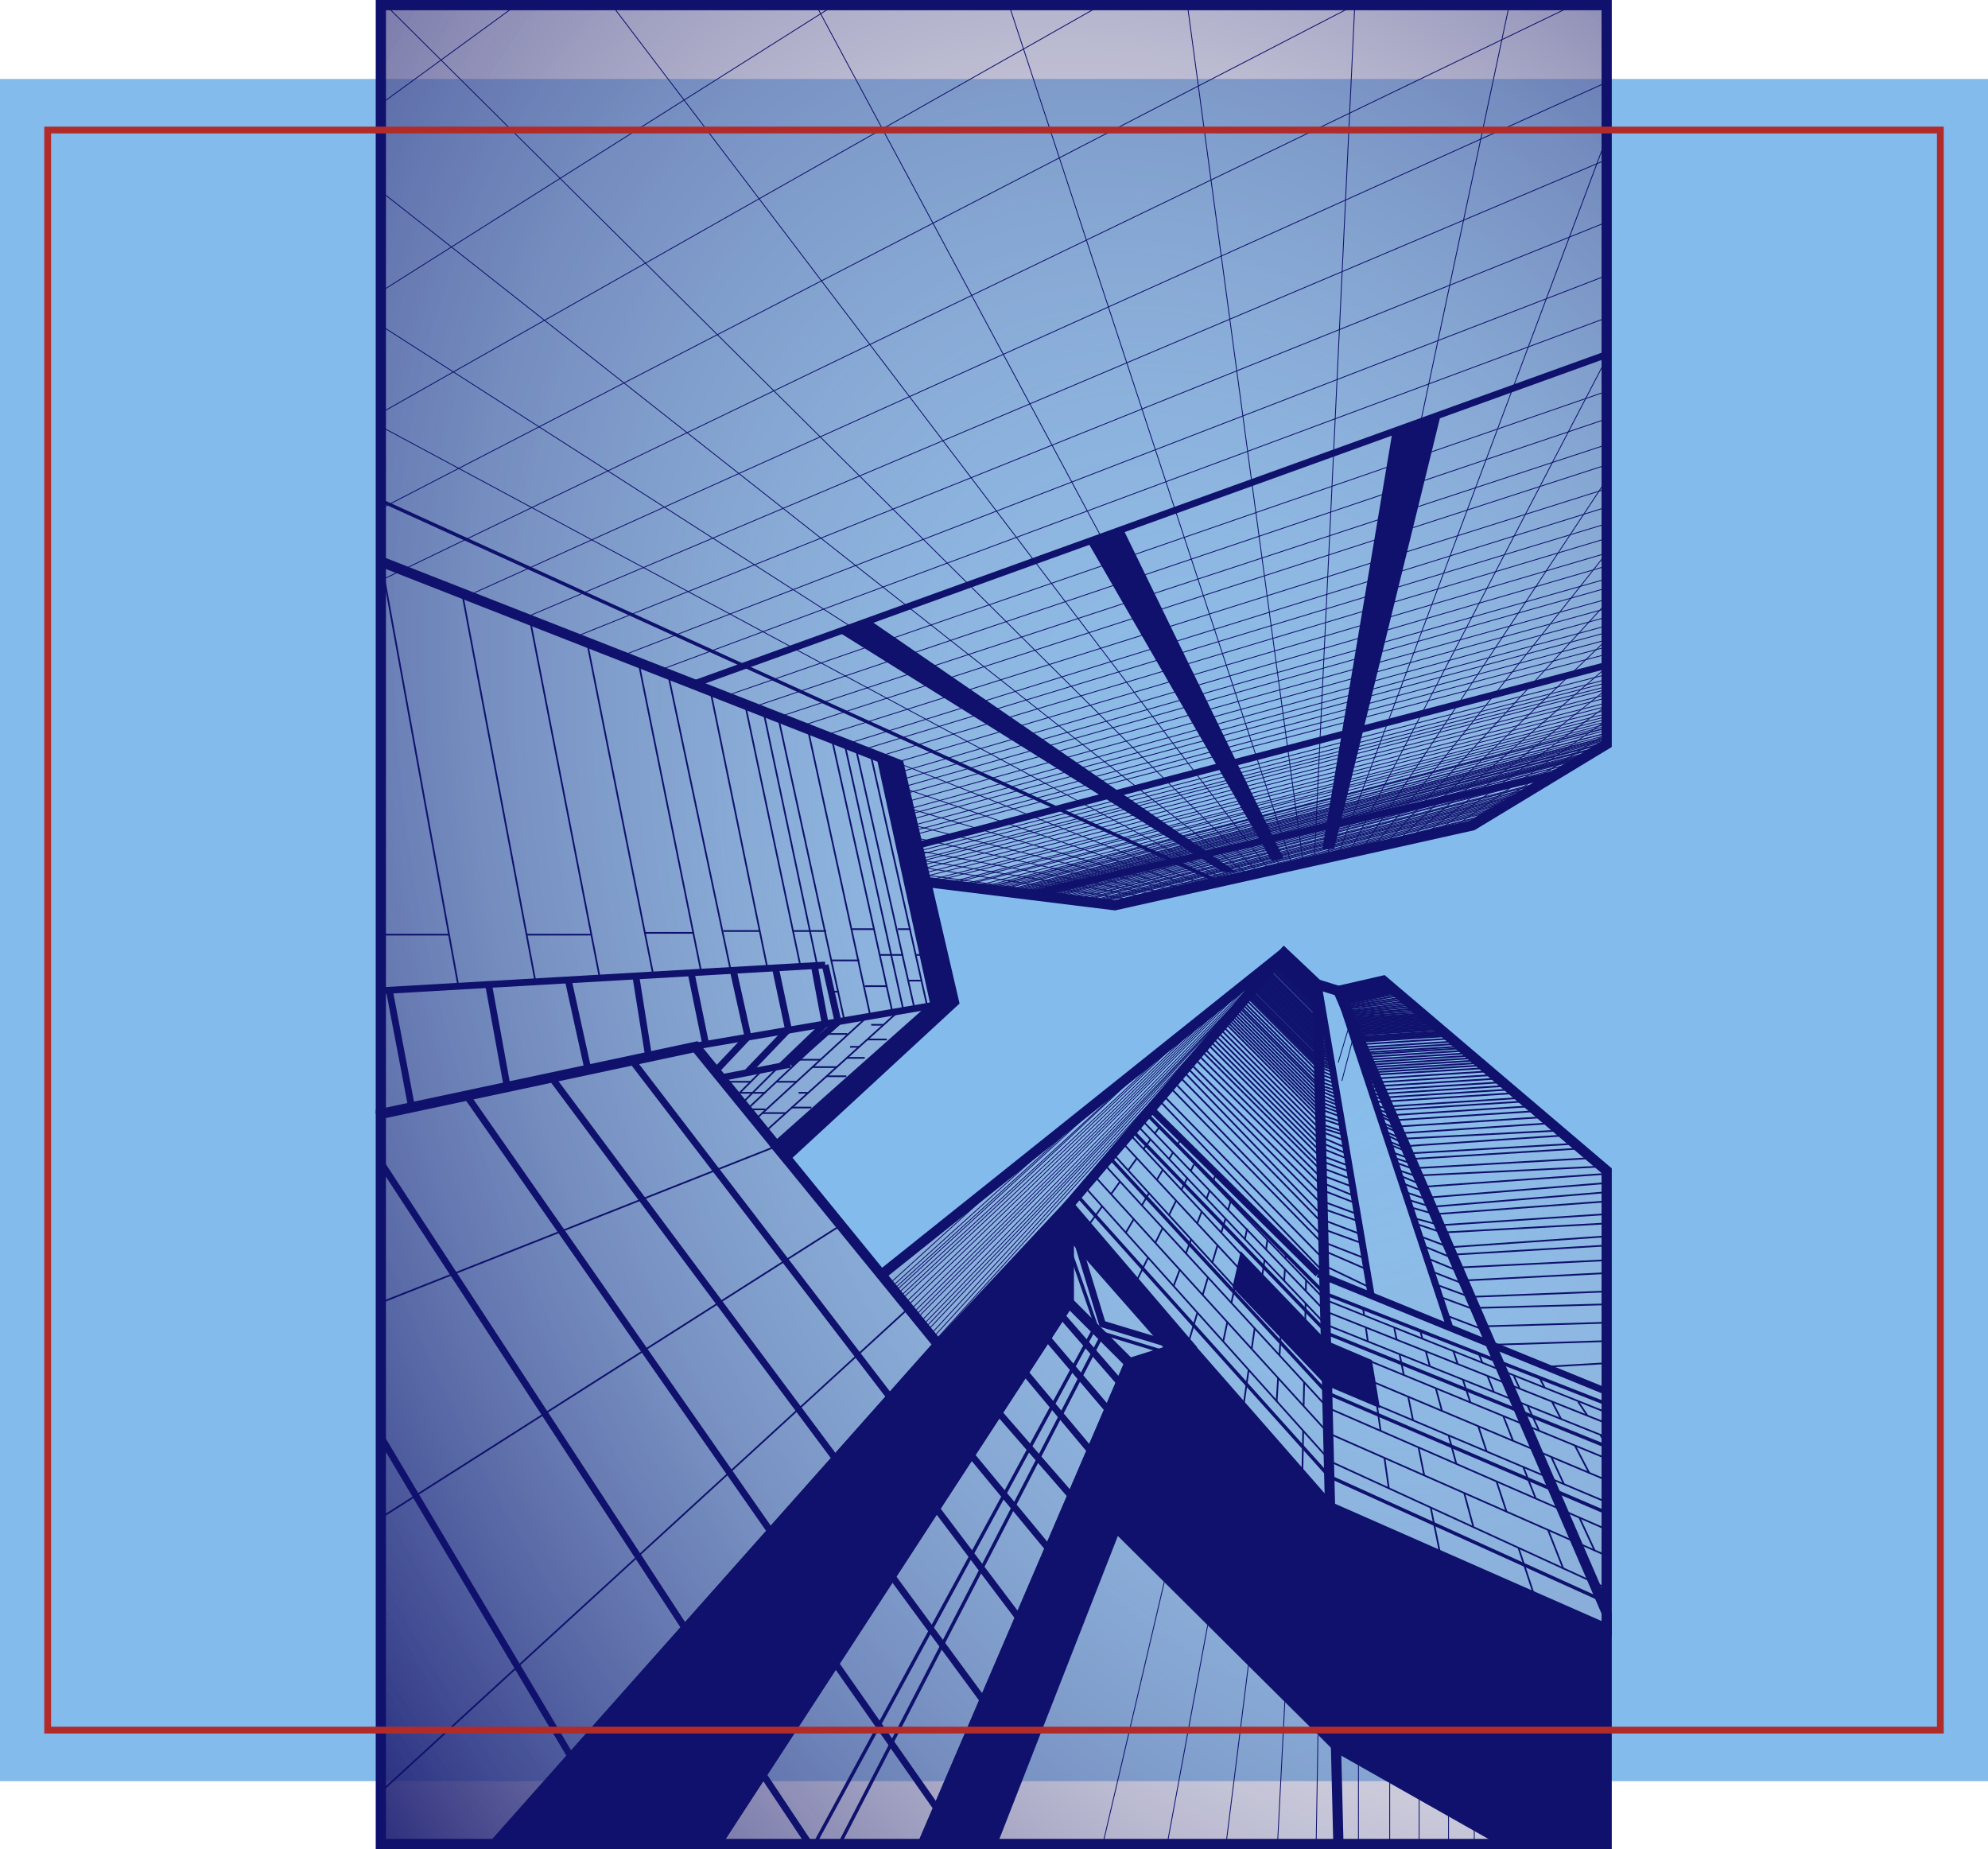 <svg xmlns="http://www.w3.org/2000/svg" xmlns:xlink="http://www.w3.org/1999/xlink" width="584" height="543.152" viewBox="0 0 584 543.152"><defs><style>.a{fill:#83bbec;}.b{fill:url(#a);}.c,.d,.f,.g,.i,.m,.o{fill:none;}.c,.d,.e,.f,.g,.h,.i,.j,.k,.l{stroke:#0f116c;stroke-miterlimit:10;}.c,.l{stroke-width:3px;}.d,.e,.m{stroke-width:2px;}.g,.h{stroke-width:0.5px;}.h,.j,.k,.l{fill:#0f116c;}.i,.j{stroke-width:0.25px;}.m{stroke:#b22b2b;}.n{stroke:none;}</style><radialGradient id="a" cx="0.535" cy="0.257" r="1.269" gradientTransform="matrix(0.532, -0.847, 0.605, 0.38, 0.095, 0.612)" gradientUnits="objectBoundingBox"><stop offset="0" stop-color="#e0dddd" stop-opacity="0"/><stop offset="1" stop-color="#0f116c"/></radialGradient></defs><g transform="translate(0 1.5)"><rect class="a" width="584" height="500" transform="translate(0 21.692)"/><g transform="translate(655.427) rotate(90)"><path class="b" d="M540.152,544.281H0V184H217.071l23.837,39.431L264.674,327.68l-7.022,56.176,35.11-8.1,45.913,49.694,34.57-28.628L277.638,279.067l9.723-10.263,1.62-5.942-3.241-13.5L342.381,184H540.152Z" transform="translate(0 -0.552)"/><g transform="translate(0 182.8)"><path class="c" d="M864.575,564.888,705.5,461.325,723.325,443.5l141.25,60.7Z" transform="translate(-324.423 -302.682)"/><path class="c" d="M800.656,677.79,654,547.5l-87.5,71.3,19.7,92.458H800.656Z" transform="translate(-260.504 -350.507)"/><path class="c" d="M777.2,451.958V329.9l-252.521,6.266-9.183,9.723,74,63.2,41.051-35.11,5.4,17.285Z" transform="translate(-237.052 -250.444)"/><path class="d" d="M728.27,375.678l146.651,57.348L728,375.592,775.533,334" transform="translate(-334.77 -252.329)"/><path class="c" d="M586.33,184,530.5,249.628l3.025,13.18L716.145,184Z" transform="translate(-243.95 -183.352)"/><path class="c" d="M942.146,262.808V184H874.19" transform="translate(-401.995 -183.352)"/><path class="c" d="M526.627,329.9l-1.945,6.266-9.183,9.723L610.027,464.16" transform="translate(-237.052 -250.444)"/><path class="c" d="M257.571,383.937l6.833-55.447L240.945,223.4,217.071,184H0V544.1H325.7" transform="translate(0 -183.352)"/><line class="d" x2="96.687" y2="267.915" transform="translate(102.629 0.648)"/><line class="d" x2="52.935" y2="202.557" transform="translate(193.914 0.648)"/><line class="d" x2="35.65" y2="156.104" transform="translate(225.783 15.232)"/><line class="d" x1="35.65" y2="81.023" transform="translate(440.764 0.648)"/><line class="d" x1="34.57" y2="84.804" transform="translate(372.705 0.648)"/><line class="d" y1="49.154" x2="48.614" transform="translate(324.091 85.452)"/><line class="d" y1="32.949" x2="99.388" transform="translate(289.521 46.561)"/><line class="d" x1="91.826" y2="15.664" transform="translate(287.361 69.788)"/><line class="d" x2="7.562" y2="130.717" transform="translate(281.959 230.213)"/><line class="e" x1="12.964" y1="75.621" transform="translate(292.762 192.402)"/><line class="d" x1="3.781" y1="19.445" transform="translate(311.127 240.476)"/><line class="d" y1="3.781" x2="16.745" transform="translate(281.959 226.432)"/><line class="d" x1="12.423" y1="14.044" transform="translate(298.704 226.432)"/><line class="d" y1="3.241" x2="17.285" transform="translate(281.959 230.213)"/><line class="d" y1="3.781" x2="17.825" transform="translate(283.04 241.016)"/><line class="d" y1="4.321" x2="19.445" transform="translate(283.58 252.899)"/><line class="d" y1="4.321" x2="21.066" transform="translate(284.12 265.323)"/><line class="d" y1="3.781" x2="23.767" transform="translate(285.2 282.067)"/><line class="d" y1="5.942" x2="27.008" transform="translate(285.74 299.892)"/><line class="d" y1="5.402" x2="29.708" transform="translate(287.901 323.659)"/><line class="d" y1="6.482" x2="34.03" transform="translate(289.521 351.747)"/><line class="d" y1="89.665" x2="137.199" transform="translate(339.755 271.264)"/><line class="d" y1="89.665" x2="128.556" transform="translate(320.31 245.877)"/><line class="d" y1="83.724" x2="112.352" transform="translate(314.909 226.972)"/><line class="d" y1="76.161" x2="99.388" transform="translate(310.047 210.767)"/><line class="d" y1="56.176" x2="94.527" transform="translate(420.238 304.754)"/><line class="d" x2="12.423" y2="12.964" transform="translate(299.244 230.213)"/><line class="d" x2="12.964" y2="12.423" transform="translate(300.865 241.016)"/><line class="d" x2="9.723" y2="9.183" transform="translate(303.025 252.899)"/><line class="d" y1="14.044" x2="21.066" transform="translate(519.626 234.534)"/><line class="d" y1="30.248" x2="43.212" transform="translate(486.677 197.263)"/><line class="d" y1="27.008" x2="36.73" transform="translate(461.29 183.76)"/><line class="d" y1="24.847" x2="32.949" transform="translate(441.304 172.957)"/><line class="d" y1="23.227" x2="28.088" transform="translate(425.64 164.314)"/><line class="d" y1="21.606" x2="24.847" transform="translate(413.216 157.832)"/><line class="d" y1="19.445" x2="23.227" transform="translate(401.873 151.891)"/><line class="d" y1="18.365" x2="21.606" transform="translate(391.07 147.029)"/><line class="d" y1="17.825" x2="20.526" transform="translate(384.588 143.248)"/><line class="d" y1="23.227" x2="7.022" transform="translate(387.289 125.963)"/><line class="d" y1="9.723" x2="31.869" transform="translate(355.96 148.65)"/><line class="f" x1="24.847" y2="8.642" transform="translate(364.872 150)"/><line class="f" x1="5.942" y2="19.445" transform="translate(389.719 130.555)"/><line class="f" x1="149.622" y1="77.242" transform="translate(390.8 148.92)"/><line class="f" x1="151.242" y1="82.103" transform="translate(388.639 151.08)"/><path class="f" d="M647.23,340.957l82.595-74.076,36.206-79.851" transform="translate(-297.628 -184.745)"/><path class="f" d="M730.982,184l-35.223,82.1L626.5,330.111" transform="translate(-288.095 -183.352)"/><path class="f" d="M611.5,323.629l59.957-57.8L704.6,184" transform="translate(-281.197 -183.352)"/><path class="f" d="M688.065,184.5l-32.409,82.643L602.98,319.381" transform="translate(-277.279 -183.582)"/><line class="g" y1="16.745" x2="74.541" transform="translate(219.572 200.234)"/><line class="g" x1="76.702" y2="17.285" transform="translate(217.951 204.015)"/><line class="g" x1="78.322" y2="17.285" transform="translate(216.871 207.256)"/><line class="g" x1="80.483" y2="17.825" transform="translate(215.251 210.497)"/><line class="g" x1="84.264" y2="18.365" transform="translate(212.55 216.979)"/><line class="g" x1="89.125" y2="19.445" transform="translate(209.309 224.541)"/><line class="g" x1="74.001" y2="15.664" transform="translate(207.688 232.643)"/><line class="g" y1="16.205" x2="76.702" transform="translate(205.528 237.505)"/><line class="g" y1="16.745" x2="81.563" transform="translate(201.206 247.227)"/><line class="g" y1="18.365" x2="86.964" transform="translate(196.345 258.031)"/><line class="g" x1="90.745" y2="18.365" transform="translate(193.104 266.673)"/><line class="g" x1="97.767" y2="19.445" transform="translate(187.163 280.717)"/><line class="g" x1="105.33" y2="20.526" transform="translate(180.681 296.381)"/><line class="g" x1="114.512" y2="21.606" transform="translate(172.578 315.287)"/><line class="g" x1="124.775" y2="22.686" transform="translate(163.396 337.973)"/><line class="g" x2="35.11" y2="38.891" transform="translate(295.733 208.877)"/><line class="g" x2="30.248" y2="32.949" transform="translate(297.353 218.059)"/><line class="g" x2="25.927" y2="27.548" transform="translate(298.434 225.621)"/><line class="g" x2="10.803" y2="10.803" transform="translate(311.938 243.987)"/><line class="g" x1="7.562" y1="7.562" transform="translate(313.018 248.848)"/><line class="g" y2="19.986" transform="translate(273.047 340.674)"/><line class="g" y2="18.905" transform="translate(273.047 299.082)"/><line class="g" y2="14.584" transform="translate(272.507 268.834)"/><line class="g" y2="10.803" transform="translate(271.966 249.388)"/><line class="g" y2="9.723" transform="translate(271.966 229.943)"/><line class="g" y2="6.482" transform="translate(271.426 215.899)"/><line class="g" y2="3.781" transform="translate(271.426 205.096)"/><line class="g" y2="2.161" transform="translate(278.988 201.315)"/><line class="g" y2="3.781" transform="translate(286.55 201.855)"/><line class="g" y2="7.022" transform="translate(278.988 207.256)"/><line class="g" y2="6.482" transform="translate(288.171 212.118)"/><line class="g" y2="8.102" transform="translate(280.609 220.22)"/><line class="g" y2="2.701" transform="translate(289.791 226.162)"/><line class="g" y2="7.292" transform="translate(316.259 252.089)"/><line class="g" y2="7.562" transform="translate(319.5 247.768)"/><line class="g" y2="5.942" transform="translate(316.259 238.585)"/><line class="g" y2="6.212" transform="translate(309.777 231.563)"/><line class="g" y2="5.942" transform="translate(302.215 223.731)"/><line class="g" y2="7.022" transform="translate(325.441 241.826)"/><line class="g" y2="5.942" transform="translate(323.821 234.264)"/><line class="g" y2="5.942" transform="translate(314.638 224.001)"/><line class="g" y2="7.292" transform="translate(311.938 226.702)"/><line class="g" y2="5.402" transform="translate(309.237 218.599)"/><line class="g" y2="5.672" transform="translate(303.835 212.118)"/><line class="g" y2="2.701" transform="translate(305.996 220.22)"/><line class="g" y2="2.701" transform="translate(319.5 235.344)"/><line class="g" y2="3.511" transform="translate(299.514 213.198)"/><line class="g" y2="5.402" transform="translate(324.361 247.768)"/><line class="g" x1="85.884" y1="135.038" transform="translate(358.391 225.621)"/><line class="g" x1="45.913" y1="116.133" transform="translate(335.164 244.527)"/><line class="g" x1="142.06" y1="155.024" transform="translate(382.698 205.636)"/><line class="g" x1="4.321" y2="11.343" transform="translate(384.858 36.568)"/><line class="g" x1="3.781" y2="10.263" transform="translate(379.457 39.269)"/><line class="g" x1="3.781" y2="10.263" transform="translate(375.676 40.889)"/><line class="g" x1="3.781" y2="9.723" transform="translate(371.895 42.51)"/><line class="g" x1="3.781" y2="9.183" transform="translate(368.113 44.13)"/><line class="g" x1="3.781" y2="9.183" transform="translate(364.332 45.751)"/><line class="g" x1="3.241" y2="8.642" transform="translate(361.632 46.831)"/><line class="g" x1="2.701" y2="8.102" transform="translate(357.85 48.992)"/><line class="g" x1="2.161" y2="8.102" transform="translate(356.23 49.532)"/><line class="g" x1="2.161" y2="7.562" transform="translate(352.989 51.152)"/><line class="g" x1="2.161" y2="7.022" transform="translate(350.829 52.233)"/><line class="g" x1="2.161" y2="6.482" transform="translate(348.668 53.313)"/><line class="g" x1="2.701" y2="7.022" transform="translate(345.967 53.853)"/><line class="g" x1="2.701" y2="6.482" transform="translate(343.807 54.933)"/><line class="g" x1="2.161" y2="6.482" transform="translate(342.186 55.474)"/><line class="g" x1="2.161" y2="5.942" transform="translate(340.026 56.554)"/><line class="g" x1="2.161" y2="6.482" transform="translate(338.405 57.094)"/><line class="g" y1="5.942" x2="2.161" transform="translate(336.785 58.174)"/><line class="g" y1="5.402" x2="2.161" transform="translate(334.624 59.255)"/><line class="g" y1="5.402" x2="2.161" transform="translate(333.544 59.795)"/><line class="g" y1="5.402" x2="2.701" transform="translate(331.923 59.795)"/><line class="g" y1="4.861" x2="2.161" transform="translate(330.843 60.875)"/><line class="g" y1="4.861" x2="2.161" transform="translate(329.222 61.415)"/><line class="g" y1="4.861" x2="2.161" transform="translate(328.142 61.955)"/><line class="g" y1="4.321" x2="2.161" transform="translate(326.522 62.496)"/><line class="g" y1="4.321" x2="2.161" transform="translate(325.441 63.036)"/><line class="g" x1="1.62" y2="4.321" transform="translate(324.361 63.576)"/><line class="g" x1="1.08" y2="4.321" transform="translate(323.281 64.116)"/><line class="g" x1="1.08" y2="3.781" transform="translate(321.66 65.196)"/><line class="g" x1="1.08" y2="3.241" transform="translate(320.58 65.736)"/><line class="g" x1="1.08" y2="3.241" transform="translate(319.5 66.277)"/><line class="g" x1="1.08" y2="3.781" transform="translate(318.419 66.277)"/><line class="g" x1="1.08" y2="3.241" transform="translate(317.339 66.817)"/><line class="g" x1="0.54" y2="3.241" transform="translate(316.259 67.357)"/><line class="g" x1="0.54" y2="3.241" transform="translate(315.179 67.897)"/><line class="g" x1="0.54" y2="2.701" transform="translate(314.098 68.437)"/><line class="g" x1="0.54" y2="2.701" transform="translate(313.018 68.977)"/><line class="g" y2="2.701" transform="translate(311.938 69.518)"/><line class="g" y2="2.161" transform="translate(310.857 70.058)"/><line class="g" y2="2.161" transform="translate(309.777 70.598)"/><line class="g" y2="1.62" transform="translate(308.697 71.138)"/><line class="g" y1="1.08" transform="translate(307.616 72.218)"/><line class="g" y1="0.81" transform="translate(306.536 72.758)"/><line class="g" y2="1.08" transform="translate(305.456 72.758)"/><line class="g" x1="6.482" y2="13.504" transform="translate(370.274 70.058)"/><line class="g" x1="5.402" y2="12.423" transform="translate(365.953 71.138)"/><line class="g" x1="4.861" y2="12.423" transform="translate(363.252 71.678)"/><line class="g" x1="4.321" y2="11.883" transform="translate(359.471 72.218)"/><line class="g" x1="4.321" y2="11.343" transform="translate(356.77 72.758)"/><line class="g" x1="3.781" y2="10.803" transform="translate(353.529 73.299)"/><line class="g" x1="3.781" y2="10.263" transform="translate(351.369 73.839)"/><line class="g" x1="3.781" y2="9.723" transform="translate(348.128 74.379)"/><line class="g" x1="3.781" y2="9.183" transform="translate(345.967 74.919)"/><line class="g" x1="3.241" y2="8.642" transform="translate(343.807 75.459)"/><line class="g" x1="3.241" y2="8.642" transform="translate(341.646 75.459)"/><line class="g" x1="3.241" y2="8.642" transform="translate(339.485 75.999)"/><line class="g" x1="3.241" y2="8.642" transform="translate(337.865 75.999)"/><line class="g" x1="3.241" y2="8.102" transform="translate(335.704 76.54)"/><line class="g" x1="3.241" y2="7.562" transform="translate(334.084 77.08)"/><line class="g" x1="3.241" y2="7.562" transform="translate(332.463 77.08)"/><line class="g" x1="2.701" y2="7.022" transform="translate(330.843 77.62)"/><line class="g" x1="2.161" y2="7.022" transform="translate(329.763 77.62)"/><line class="g" x1="2.161" y2="6.482" transform="translate(328.682 78.16)"/><line class="g" x1="2.161" y2="6.482" transform="translate(327.062 78.16)"/><line class="g" x1="2.161" y2="6.482" transform="translate(325.982 78.16)"/><line class="g" x1="2.161" y2="5.942" transform="translate(324.361 78.7)"/><line class="g" x1="2.161" y2="5.942" transform="translate(323.281 78.7)"/><line class="g" x1="2.161" y2="5.402" transform="translate(322.201 79.24)"/><line class="g" x1="2.161" y2="5.402" transform="translate(321.12 79.24)"/><line class="g" x1="2.161" y2="4.861" transform="translate(320.04 79.78)"/><line class="g" x1="2.161" y2="4.861" transform="translate(318.96 79.78)"/><line class="g" x1="2.161" y2="5.402" transform="translate(317.879 79.78)"/><line class="g" x1="1.62" y2="4.861" transform="translate(317.339 79.78)"/><line class="g" x1="1.62" y2="4.321" transform="translate(316.259 80.321)"/><line class="g" x1="1.62" y2="4.321" transform="translate(315.179 80.321)"/><line class="g" x1="1.62" y2="4.321" transform="translate(314.098 80.321)"/><line class="g" x1="1.62" y2="3.781" transform="translate(313.018 80.861)"/><line class="g" x1="1.62" y2="4.321" transform="translate(311.938 80.861)"/><line class="g" x1="1.08" y2="3.781" transform="translate(311.397 81.401)"/><line class="g" x1="1.08" y2="3.781" transform="translate(310.857 81.401)"/><line class="g" x1="1.08" y2="3.781" transform="translate(310.317 81.401)"/><line class="g" x1="1.08" y2="3.781" transform="translate(309.777 81.401)"/><line class="g" x1="1.08" y2="3.781" transform="translate(309.237 81.401)"/><line class="g" x1="1.08" y2="3.781" transform="translate(308.772 81.45)"/><line class="g" x1="1.08" y2="3.781" transform="translate(308.232 81.45)"/><line class="g" x1="1.08" y2="3.781" transform="translate(307.735 81.563)"/><line class="g" x1="1.08" y2="3.781" transform="translate(307.233 81.66)"/><line class="g" x1="1.08" y2="3.781" transform="translate(306.779 81.687)"/><line class="g" x1="1.08" y2="3.781" transform="translate(306.331 81.725)"/><line class="g" x1="1.08" y2="3.781" transform="translate(305.764 81.968)"/><line class="g" x1="1.08" y2="3.781" transform="translate(305.224 81.968)"/><line class="g" x1="1.08" y2="3.781" transform="translate(304.764 82.017)"/><line class="g" x1="1.08" y2="3.781" transform="translate(304.224 82.017)"/><line class="g" x1="0.848" y2="3.214" transform="translate(303.835 82.508)"/><line class="g" x1="0.848" y2="3.214" transform="translate(303.295 82.508)"/><line class="g" x1="0.929" y2="2.625" transform="translate(302.755 82.557)"/><line class="g" x1="0.929" y2="3.165" transform="translate(302.215 82.557)"/><path class="h" d="M553.142,336.5l-.54,2.161h-8.1v-.691Z" transform="translate(-250.387 -253.479)"/><line class="g" x1="50.774" y2="48.614" transform="translate(321.66 83.562)"/><line class="g" x1="48.614" y2="47.533" transform="translate(320.04 83.562)"/><line class="g" x1="46.453" y2="45.373" transform="translate(317.879 83.562)"/><line class="g" x1="45.373" y2="43.752" transform="translate(316.259 84.102)"/><line class="g" x1="43.212" y2="42.132" transform="translate(314.638 84.102)"/><line class="g" x1="42.672" y2="41.052" transform="translate(313.018 84.102)"/><line class="g" x1="40.511" y2="39.971" transform="translate(311.938 84.102)"/><line class="g" x1="38.891" y2="38.891" transform="translate(310.857 84.102)"/><line class="g" x1="37.811" y2="37.811" transform="translate(309.237 84.102)"/><line class="g" x1="36.73" y2="36.73" transform="translate(308.156 84.102)"/><line class="g" x1="35.11" y2="35.11" transform="translate(307.195 84.523)"/><line class="g" x1="35.11" y2="35.11" transform="translate(305.915 84.258)"/><line class="g" x1="33.949" y2="33.873" transform="translate(304.916 84.258)"/><line class="g" x1="32.868" y2="32.793" transform="translate(303.835 84.798)"/><line class="g" x1="31.788" y2="31.712" transform="translate(303.295 84.798)"/><line class="g" x1="31.129" y2="31.043" transform="translate(302.215 84.928)"/><line class="g" x1="30.589" y2="30.502" transform="translate(301.135 84.928)"/><line class="g" x1="30.049" y2="29.962" transform="translate(300.594 84.388)"/><line class="g" x1="29.341" y2="29.255" transform="translate(299.514 84.555)"/><line class="g" x1="28.482" y2="28.207" transform="translate(298.974 84.523)"/><line class="g" x1="28.088" y2="28.018" transform="translate(298.191 84.469)"/><line class="g" x1="26.197" y2="26.127" transform="translate(297.921 85.549)"/><line class="g" x1="25.911" y2="25.873" transform="translate(297.667 85.009)"/><line class="g" x1="25.447" y2="25.387" transform="translate(297.051 85.009)"/><line class="g" x1="25.068" y2="25.009" transform="translate(296.343 85.014)"/><line class="g" x1="24.442" y2="24.388" transform="translate(295.879 85.02)"/><line class="g" x1="23.864" y2="23.81" transform="translate(295.177 85.166)"/><line class="g" x1="23.318" y2="23.259" transform="translate(294.637 85.177)"/><line class="g" x1="19.418" y2="19.375" transform="translate(289.683 85.285)"/><line class="g" x1="21.277" y2="21.228" transform="translate(292.325 85.204)"/><line class="g" x1="20.985" y2="20.936" transform="translate(291.601 85.144)"/><line class="g" x1="20.699" y2="20.65" transform="translate(291.255 85.139)"/><line class="g" x1="20.488" y2="20.445" transform="translate(290.92 85.144)"/><line class="g" x1="20.148" y2="20.099" transform="translate(290.715 85.15)"/><line class="g" x1="20.072" y2="20.023" transform="translate(290.245 85.16)"/><line class="g" x1="19.71" y2="19.667" transform="translate(290.056 85.166)"/><line class="g" x1="22.649" y2="22.595" transform="translate(294.14 85.538)"/><line class="g" x1="22.087" y2="22.033" transform="translate(293.421 85.684)"/><line class="g" x1="21.53" y2="21.476" transform="translate(292.892 85.69)"/><line class="g" x1="18.268" y2="18.225" transform="translate(288.079 85.15)"/><line class="g" x1="19.332" y2="19.289" transform="translate(289.321 85.009)"/><line class="g" x1="19.111" y2="19.067" transform="translate(288.997 85.014)"/><line class="g" x1="18.916" y2="18.873" transform="translate(288.646 85.02)"/><line class="g" x1="18.554" y2="18.516" transform="translate(288.457 85.025)"/><line class="g" x1="16.475" y2="16.431" transform="translate(286.534 85.744)"/><line class="g" x1="17.533" y2="17.496" transform="translate(287.739 85.646)"/><path class="g" d="M549.4,341.37,533.02,357.715l-.94.94" transform="translate(-244.676 -255.718)"/><path class="g" d="M548.5,341.36l-16.177,16.145-1.042,1.032" transform="translate(-244.308 -255.714)"/><line class="g" x1="16.988" y2="16.945" transform="translate(286.669 85.641)"/><line class="g" x1="15.67" y2="15.627" transform="translate(285.195 85.187)"/><line class="g" x1="16.793" y2="16.756" transform="translate(286.324 85.101)"/><line class="g" x1="16.588" y2="16.55" transform="translate(285.994 85.096)"/><line class="g" x1="16.318" y2="16.28" transform="translate(285.729 85.09)"/><line class="g" x1="16.064" y2="16.021" transform="translate(285.454 85.085)"/><line class="g" x1="14.363" y2="14.325" transform="translate(283.833 85.155)"/><line class="g" x1="15.535" y2="15.497" transform="translate(284.914 85.069)"/><line class="g" x1="15.286" y2="15.254" transform="translate(284.628 85.063)"/><line class="g" x1="15.005" y2="14.968" transform="translate(284.374 85.058)"/><line class="g" x1="14.768" y2="14.73" transform="translate(284.077 85.052)"/><line class="g" x1="12.586" y2="12.553" transform="translate(282.634 85.69)"/><line class="g" x1="12.413" y2="12.38" transform="translate(282.391 85.576)"/><line class="g" x1="13.309" y2="13.277" transform="translate(283.628 85.598)"/><line class="g" x1="13.109" y2="13.082" transform="translate(283.293 85.592)"/><line class="g" x1="12.866" y2="12.839" transform="translate(283.002 85.587)"/><line class="g" x2="2.625" y2="53.621" transform="translate(341.181 2.933)"/><line class="g" x2="2.96" y2="51.801" transform="translate(338.686 5.293)"/><line class="g" x2="3.111" y2="50.191" transform="translate(335.834 7.983)"/><line class="g" x2="2.868" y2="49.289" transform="translate(334.457 9.966)"/><line class="g" x2="3.203" y2="47.474" transform="translate(331.961 12.321)"/><line class="g" x2="2.468" y2="47.204" transform="translate(330.535 13.671)"/><line class="g" x2="2.987" y2="44.735" transform="translate(328.396 16.68)"/><line class="g" x2="2.825" y2="43.785" transform="translate(326.613 18.711)"/><line class="g" x2="2.744" y2="42.564" transform="translate(324.831 20.742)"/><line class="g" x2="2.685" y2="41.684" transform="translate(323.405 22.362)"/><line class="g" x2="2.577" y2="39.971" transform="translate(322.017 24.577)"/><line class="g" x2="2.571" y2="39.831" transform="translate(320.969 25.366)"/><line class="g" x2="2.49" y2="38.578" transform="translate(319.543 26.991)"/><line class="g" x2="2.355" y2="37.098" transform="translate(318.522 28.968)"/><line class="g" x2="2.285" y2="36.088" transform="translate(317.453 30.189)"/><line class="g" x2="2.198" y2="34.878" transform="translate(316.405 31.583)"/><line class="g" x2="2.204" y2="34.98" transform="translate(315.335 32.798)"/><line class="g" x2="2.171" y2="34.418" transform="translate(314.217 33.252)"/><line class="g" x2="2.096" y2="33.192" transform="translate(313.158 34.705)"/><line class="g" x2="1.955" y2="32.852" transform="translate(312.219 35.736)"/><line class="g" x2="2.042" y2="32.242" transform="translate(311.392 36.579)"/><line class="g" x2="1.912" y2="30.265" transform="translate(310.782 38.918)"/><line class="g" x2="1.923" y2="30.324" transform="translate(310.015 38.967)"/><line class="g" x2="1.955" y2="30.821" transform="translate(309.302 39.777)"/><line class="g" x2="1.923" y2="30.335" transform="translate(308.589 40.587)"/><line class="g" x2="1.885" y2="29.735" transform="translate(307.876 41.403)"/><line class="g" x2="1.831" y2="28.936" transform="translate(307.141 42.445)"/><line class="g" x2="1.788" y2="28.261" transform="translate(306.428 43.255)"/><line class="g" x2="1.674" y2="26.451" transform="translate(303.576 46.502)"/><line class="g" x2="1.75" y2="27.591" transform="translate(305.931 44.357)"/><line class="g" x2="1.707" y2="26.883" transform="translate(305.191 45.4)"/><line class="g" x2="1.669" y2="26.343" transform="translate(304.478 46.21)"/><line class="g" x2="1.637" y2="24.971" transform="translate(301.356 48.516)"/><line class="g" x2="1.701" y2="25.949" transform="translate(302.771 46.691)"/><line class="g" x2="1.685" y2="25.657" transform="translate(302.415 47.101)"/><line class="g" x2="1.68" y2="25.56" transform="translate(302.058 47.517)"/><line class="g" x2="1.669" y2="25.366" transform="translate(301.702 47.933)"/><line class="g" x2="1.577" y2="24.021" transform="translate(299.438 50.499)"/><line class="g" x2="1.637" y2="24.966" transform="translate(300.854 48.673)"/><line class="g" x2="1.631" y2="24.804" transform="translate(300.497 49.089)"/><line class="g" x2="1.61" y2="24.523" transform="translate(300.141 49.505)"/><line class="g" x2="1.718" y2="26.16" transform="translate(299.79 49.915)"/><line class="g" x2="1.523" y2="23.216" transform="translate(297.688 53.405)"/><line class="g" x2="1.512" y2="23.048" transform="translate(299.109 51.639)"/><path class="g" d="M553.09,279.16l1.5,22.8.016.3" transform="translate(-254.337 -227.111)"/><path class="g" d="M552.43,279.9l1.48,22.562.016.243" transform="translate(-254.034 -227.451)"/><line class="g" x2="1.464" y2="22.319" transform="translate(298.04 52.848)"/><line class="g" x2="1.572" y2="21.801" transform="translate(295.733 54.933)"/><line class="g" x2="1.55" y2="23.669" transform="translate(297.278 52.897)"/><line class="g" x2="1.534" y2="23.383" transform="translate(296.921 53.297)"/><line class="g" x2="1.507" y2="23.005" transform="translate(296.565 53.691)"/><line class="g" x2="1.485" y2="22.638" transform="translate(296.208 54.091)"/><line class="g" x2="2.371" y2="18.705" transform="translate(293.032 58.174)"/><line class="g" x2="1.739" y2="20.769" transform="translate(295.193 56.014)"/><line class="g" x2="1.901" y2="20.817" transform="translate(294.653 56.014)"/><line class="g" x2="2.058" y2="19.737" transform="translate(294.113 57.094)"/><line class="g" x2="2.22" y2="19.262" transform="translate(293.573 57.634)"/><line class="g" x2="2.814" y2="15.556" transform="translate(290.872 61.415)"/><line class="g" x2="2.982" y2="15.14" transform="translate(290.332 61.955)"/><line class="g" x2="2.323" y2="17.922" transform="translate(292.492 58.715)"/><line class="g" x2="2.49" y2="16.961" transform="translate(291.952 59.795)"/><line class="g" x2="2.647" y2="16.475" transform="translate(291.412 60.335)"/><line class="g" x2="1.08" y2="18.365" transform="translate(398.902 0.378)"/><line class="g" x2="1.08" y2="33.489" transform="translate(392.42 0.378)"/><line class="g" x2="1.08" y2="36.73" transform="translate(387.019 0.378)"/><line class="g" x2="1.08" y2="38.891" transform="translate(381.617 0.378)"/><line class="g" x2="1.62" y2="40.511" transform="translate(377.836 0.378)"/><line class="g" x2="2.161" y2="41.592" transform="translate(372.435 0.378)"/><line class="g" x2="2.161" y2="43.752" transform="translate(368.654 0.378)"/><line class="g" x2="2.701" y2="45.373" transform="translate(364.332 0.378)"/><line class="g" x2="3.241" y2="46.453" transform="translate(361.632 0.378)"/><line class="g" x1="2.701" y1="48.614" transform="translate(357.85 0.378)"/><line class="g" x1="3.241" y1="48.614" transform="translate(355.15 0.918)"/><line class="g" x1="3.781" y1="50.774" transform="translate(351.369 0.378)"/><line class="g" x2="4.321" y2="51.855" transform="translate(348.668 0.378)"/><line class="g" x2="4.321" y2="52.935" transform="translate(345.967 0.378)"/><line class="g" x2="3.781" y2="53.475" transform="translate(343.266 0.378)"/><path class="g" d="M642.5,337.611l80.807-72.359,37.06-80.753" transform="translate(-295.453 -183.582)"/><path class="g" d="M748.512,184.5l-35.893,81.53L637.5,334.295" transform="translate(-293.153 -183.582)"/><path class="g" d="M630.18,331.929l71.614-65.709,35.634-81.72" transform="translate(-289.787 -183.582)"/><line class="g" x1="28.434" y2="67.249" transform="translate(411.326 0.648)"/><line class="g" x1="39.129" y2="35.699" transform="translate(337.325 110.029)"/><line class="g" y1="34.186" x2="36.887" transform="translate(334.084 108.77)"/><line class="g" x1="35.456" y2="32.949" transform="translate(331.578 107.868)"/><path class="g" d="M609.06,322.185l58.553-55.36L700.664,184.5" transform="translate(-280.075 -183.582)"/><path class="g" d="M605.5,317.8l53.183-50.99L691.854,184" transform="translate(-278.438 -183.352)"/><path class="g" d="M695.03,184l-32.938,82.692L605.5,320.928" transform="translate(-278.438 -183.352)"/><line class="g" y1="69.41" x2="28.579" transform="translate(398.362 0.648)"/><line class="g" x1="28.768" y2="68.383" transform="translate(404.525 0.648)"/><line class="g" x2="6.093" y2="4.397" transform="translate(352.838 148.844)"/><line class="g" x2="3.684" y2="2.658" transform="translate(345.573 143.594)"/><line class="g" x2="3.533" y2="2.55" transform="translate(338.74 138.662)"/><line class="g" x2="2.841" y2="2.053" transform="translate(333.176 134.638)"/><line class="g" x2="1.674" y2="1.21" transform="translate(329.763 132.175)"/><line class="g" x2="3.949" y2="2.323" transform="translate(356.603 139.575)"/><line class="g" x2="3.565" y2="2.096" transform="translate(348.981 135.092)"/><line class="g" x2="2.965" y2="1.745" transform="translate(342.094 131.041)"/><line class="g" x2="1.939" y2="1.14" transform="translate(337.006 128.048)"/><line class="g" x2="1.977" y2="1.161" transform="translate(333.004 125.693)"/><line class="g" x2="6.698" y2="3.295" transform="translate(367.897 135.362)"/><line class="g" x2="4.375" y2="2.155" transform="translate(359.206 131.084)"/><line class="g" x2="4.159" y2="2.047" transform="translate(351.255 127.173)"/><line class="g" x2="3.641" y2="1.793" transform="translate(344.347 123.77)"/><line class="g" x2="1.88" y2="0.924" transform="translate(340.566 121.912)"/><line class="g" x1="2.604" y1="0.983" transform="translate(343.266 115.43)"/><line class="g" x1="2.371" y1="0.891" transform="translate(348.209 117.294)"/><line class="g" x1="3.468" y1="1.307" transform="translate(354.383 119.622)"/><line class="g" x1="4.094" y1="1.539" transform="translate(362.561 122.706)"/><line class="g" x1="4.743" y1="1.788" transform="translate(371.473 126.066)"/><line class="g" x2="8.891" y2="2.658" transform="translate(384.07 120.875)"/><line class="g" x2="5.18" y2="1.55" transform="translate(373.704 117.78)"/><line class="g" x2="5.088" y2="1.523" transform="translate(364.284 114.966)"/><line class="g" x2="4.127" y2="1.237" transform="translate(356.457 112.627)"/><line class="g" x2="2.523" y2="0.756" transform="translate(351.369 111.109)"/><line class="g" x1="3.181" y1="0.675" transform="translate(359.314 106.248)"/><line class="g" x1="4.732" y1="1.005" transform="translate(376.48 109.888)"/><line class="g" x1="5.569" y1="1.183" transform="translate(386.851 112.087)"/><line class="g" x2="10.441" y2="1.507" transform="translate(400.884 105.821)"/><line class="g" x2="6.082" y2="0.88" transform="translate(388.645 104.049)"/><line class="g" x2="4.716" y2="0.681" transform="translate(368.594 101.154)"/><line class="g" x2="2.814" y2="0.405" transform="translate(362.712 100.306)"/><line class="g" x1="1.264" y1="0.081" transform="translate(367.033 94.905)"/><line class="g" x1="3.392" y1="0.216" transform="translate(371.306 95.169)"/><line class="g" x1="5.844" y1="0.362" transform="translate(390.773 96.39)"/><line class="g" x1="6.979" y1="0.438" transform="translate(403.266 97.168)"/><line class="g" x2="12.542" y2="0.238" transform="translate(418.769 89.806)"/><line class="g" x2="6.844" y2="0.135" transform="translate(404.487 89.53)"/><line class="g" x2="5.121" y2="0.097" transform="translate(381.353 89.093)"/><line class="g" x2="3.127" y2="0.059" transform="translate(374.595 88.963)"/><line class="g" x1="2.171" y2="0.308" transform="translate(382.698 71.91)"/><line class="g" x1="4.121" y2="0.589" transform="translate(388.407 70.814)"/><line class="g" x1="7.47" y2="1.07" transform="translate(411.326 67.06)"/><line class="g" x1="8.896" y2="1.269" transform="translate(426.736 64.656)"/><line class="g" y1="2.798" x2="13.758" transform="translate(441.32 49.532)"/><line class="g" y1="1.669" x2="8.221" transform="translate(423.657 54.247)"/><line class="g" y1="1.415" x2="6.941" transform="translate(408.765 57.532)"/><line class="g" y1="1.248" x2="6.131" transform="translate(396.277 60.238)"/><line class="g" y1="0.686" x2="3.376" transform="translate(388.639 62.35)"/><line class="g" x1="2.55" y2="0.691" transform="translate(389.179 54.782)"/><line class="g" x1="4.418" y2="1.194" transform="translate(395.429 52.584)"/><line class="g" x1="6.66" y2="1.804" transform="translate(406.275 49.035)"/><line class="g" x1="8.372" y2="2.269" transform="translate(420.125 44.816)"/><line class="g" x1="9.923" y2="2.69" transform="translate(437.053 39.809)"/><line class="g" y1="4.57" x2="13.812" transform="translate(453.149 21.984)"/><line class="g" y1="2.933" x2="8.875" transform="translate(433.65 30.07)"/><line class="g" y1="2.458" x2="7.427" transform="translate(417.424 35.915)"/><line class="g" y1="2.22" x2="6.725" transform="translate(403.736 40.679)"/><line class="g" y1="1.334" x2="4.035" transform="translate(395.121 44.417)"/><line class="g" x1="2.582" y2="1.015" transform="translate(396.201 37.173)"/><line class="g" x1="4.683" y2="1.842" transform="translate(402.71 33.787)"/><line class="g" x1="7.281" y2="2.863" transform="translate(414.437 28.158)"/><line class="g" x1="9.258" y2="3.641" transform="translate(429.41 21.493)"/><line class="g" x1="11.5" y2="4.521" transform="translate(447.899 13.342)"/><line class="g" y1="4.51" x2="9.734" transform="translate(444.264 4.159)"/><line class="g" y1="3.705" x2="8" transform="translate(426.45 13.212)"/><line class="g" y1="3.435" x2="7.422" transform="translate(411.358 20.472)"/><line class="g" y1="1.728" x2="3.732" transform="translate(402.683 26.197)"/><line class="g" x1="2.901" y2="1.518" transform="translate(403.223 18.846)"/><line class="g" x1="5.131" y2="2.685" transform="translate(410.186 14.044)"/><line class="g" x1="8.037" y2="4.197" transform="translate(423.095 5.785)"/><line class="g" y1="2.047" x2="3.073" transform="translate(420.135 0.378)"/><line class="g" y1="2.733" x2="4.1" transform="translate(410.245 6.287)"/><line class="f" y1="245.769" x2="111.811" transform="translate(145.571 114.89)"/><line class="i" x1="35.65" y2="89.665" transform="translate(222.813 118.671)"/><line class="i" y1="85.884" x2="29.168" transform="translate(230.105 121.102)"/><line class="i" x1="23.767" y2="81.023" transform="translate(236.046 124.343)"/><line class="i" y1="77.782" x2="19.445" transform="translate(240.908 126.504)"/><line class="i" y1="72.92" x2="16.205" transform="translate(244.689 130.285)"/><line class="i" y1="70.76" x2="12.964" transform="translate(248.47 131.905)"/><line class="i" x1="133.417" y2="248.47" transform="translate(123.695 112.46)"/><line class="i" y1="138.279" x2="88.585" transform="translate(93.986 222.651)"/><line class="i" y1="254.952" x2="200.936" transform="translate(54.555 105.978)"/><line class="i" x1="254.952" y2="256.572" transform="translate(0 102.737)"/><line class="i" y1="193.374" x2="254.411" transform="translate(0 99.496)"/><line class="i" y1="66.439" x2="10.803" transform="translate(251.171 135.686)"/><line class="i" y1="63.198" x2="9.723" transform="translate(253.331 138.387)"/><line class="i" y1="58.877" x2="8.102" transform="translate(255.492 142.168)"/><line class="i" y1="83.724" x2="156.104" transform="translate(0 149.19)"/><line class="i" y1="83.183" x2="252.791" transform="translate(0 93.014)"/><line class="i" x1="252.251" y2="34.03" transform="translate(0 89.773)"/><line class="i" x2="251.171" y2="11.883" transform="translate(0 74.649)"/><line class="i" x2="3.241" y2="0.54" transform="translate(247.389 82.211)"/><line class="i" y1="1.62" x2="2.701" transform="translate(250.63 96.255)"/><line class="i" x1="210.659" y1="78.862" transform="translate(38.891 0.648)"/><line class="i" x2="145.301" y2="75.621" transform="translate(103.709 0.648)"/><line class="i" x1="108.571" y1="71.84" transform="translate(139.359 0.648)"/><line class="i" x2="86.424" y2="68.599" transform="translate(160.965 0.648)"/><line class="i" x1="71.3" y1="65.358" transform="translate(175.549 0.648)"/><line class="i" x2="59.417" y2="61.577" transform="translate(186.352 0.648)"/><line class="i" x1="50.774" y1="58.336" transform="translate(194.455 0.648)"/><line class="i" x2="43.212" y2="54.015" transform="translate(200.936 0.648)"/><line class="i" x1="37.27" y1="50.234" transform="translate(205.798 0.648)"/><line class="i" x2="32.409" y2="46.453" transform="translate(210.119 0.648)"/><line class="i" x2="28.088" y2="43.752" transform="translate(213.9 0.648)"/><line class="i" x1="122.074" y1="25.927" transform="translate(0 29.276)"/><line class="i" x2="29.168" y2="39.971" transform="translate(0 320.958)"/><line class="i" x2="84.264" y2="133.417" transform="translate(0 227.512)"/><line class="i" x2="119.914" y2="211.739" transform="translate(0 149.19)"/><line class="i" x2="148.002" y2="286.28" transform="translate(0 74.649)"/><line class="i" x1="169.067" y1="350.558" transform="translate(0 10.371)"/><line class="i" x2="150.702" y2="334.354" transform="translate(22.686 0.648)"/><line class="i" x1="134.498" y1="317.609" transform="translate(45.373 0.648)"/><line class="i" x2="122.074" y2="303.565" transform="translate(63.738 0.648)"/><line class="i" x1="111.811" y1="289.521" transform="translate(79.402 0.648)"/><line class="i" x2="103.709" y2="278.718" transform="translate(91.826 0.648)"/><line class="i" x1="89.665" y1="259.273" transform="translate(113.432 0.648)"/><line class="i" x2="84.804" y2="251.171" transform="translate(121.534 0.648)"/><line class="i" x1="79.942" y1="243.068" transform="translate(129.096 0.648)"/><line class="i" x2="76.702" y2="236.586" transform="translate(135.038 0.648)"/><line class="i" x2="69.68" y2="223.623" transform="translate(147.461 0.648)"/><line class="i" x1="66.439" y1="218.761" transform="translate(152.323 0.648)"/><line class="i" x2="63.738" y2="212.82" transform="translate(156.644 0.648)"/><line class="i" x1="61.577" y1="209.039" transform="translate(160.965 0.648)"/><line class="i" x1="60.497" y1="207.418" transform="translate(164.746 0.648)"/><line class="i" x2="58.877" y2="206.878" transform="translate(168.527 0.648)"/><line class="i" x1="58.336" y1="206.338" transform="translate(171.228 0.648)"/><line class="i" x1="57.359" y1="206.862" transform="translate(174.366 0.124)"/><line class="i" x1="56.819" y1="205.782" transform="translate(177.067 0.124)"/><line class="i" x1="56.278" y1="204.701" transform="translate(179.768 0.664)"/><line class="i" x1="55.198" y1="204.161" transform="translate(182.469 1.205)"/><line class="i" x2="55.009" y2="204.766" transform="translate(184.278 0.6)"/><line class="i" x1="54.469" y1="203.686" transform="translate(186.439 0.6)"/><line class="i" x1="54.031" y1="203.67" transform="translate(188.497 0.616)"/><line class="i" x1="52.951" y1="203.129" transform="translate(190.657 0.616)"/><line class="i" x1="51.871" y1="202.049" transform="translate(196.599 0.616)"/><line class="i" x1="51.331" y1="201.509" transform="translate(198.219 1.156)"/><line class="i" x1="51.871" y1="202.049" transform="translate(199.111 0.848)"/><line class="i" x1="51.331" y1="201.509" transform="translate(200.186 0.735)"/><line class="i" x1="51.871" y1="202.049" transform="translate(200.996 0.54)"/><line class="i" x1="51.331" y1="201.509" transform="translate(202.541 0.81)"/><line class="i" x1="51.865" y1="202.044" transform="translate(203.308)"/><line class="i" x1="51.325" y1="201.504" transform="translate(204.928 0.54)"/><path class="i" d="M433.165,385.969l-.794-3.1L381.3,183.92" transform="translate(-175.34 -183.315)"/><path class="j" d="M434.715,385.5l-1.032-4.051L383.39,183.99" transform="translate(-176.301 -183.347)"/><line class="i" x1="49.699" y1="193.596" transform="translate(208.126 0.702)"/><line class="i" x1="49.046" y1="192.532" transform="translate(208.92 0.475)"/><line class="i" x1="49.213" y1="191.689" transform="translate(209.795 0.853)"/><path class="j" d="M438.385,375.244l-.729-2.863L389.68,184.03" transform="translate(-179.194 -183.366)"/><line class="i" x1="47.155" y1="183.689" transform="translate(212.409 0.718)"/><line class="i" x1="46.928" y1="184.23" transform="translate(212.587 1.869)"/><line class="i" x1="47.749" y1="186.001" transform="translate(211.226 0.767)"/><line class="i" x1="47.776" y1="182.728" transform="translate(211.766 0.691)"/><line class="i" x1="45.972" y1="179.06" transform="translate(213.97 1.113)"/><line class="i" x1="45.756" y1="179.633" transform="translate(213.835 0.713)"/><line class="i" x1="45.578" y1="177.542" transform="translate(214.829 0.038)"/><line class="i" x1="45.367" y1="178.11" transform="translate(214.494 0.637)"/><line class="i" x1="44.816" y1="174.577" transform="translate(215.596 0.691)"/><line class="i" x1="43.147" y1="169.386" transform="translate(217.989 2.063)"/><line class="i" x1="46.448" y1="180.929" transform="translate(213.03 0.745)"/><line class="i" x1="45.081" y1="176.97" transform="translate(214.97 0.378)"/><line class="i" x1="44.519" y1="173.41" transform="translate(216.088 0.508)"/><line class="i" x1="42.683" y1="167.56" transform="translate(218.319 4.548)"/><line class="i" x1="45.167" y1="175.944" transform="translate(215.213 0.335)"/><line class="i" x1="43.796" y1="171.936" transform="translate(217.049 2.063)"/><line class="i" x1="40.944" y1="160.268" transform="translate(220.954 6.855)"/><line class="i" x1="44.622" y1="173.805" transform="translate(215.861 0.913)"/><line class="i" x1="42.478" y1="165.448" transform="translate(219.118 2.868)"/><line class="i" x1="40.306" y1="158.227" transform="translate(221.397 9.215)"/><line class="i" x1="43.995" y1="171.379" transform="translate(216.871 0.881)"/><line class="i" x1="42.532" y1="166.95" transform="translate(219.064 3.414)"/><line class="i" x1="41.77" y1="161.133" transform="translate(220.047 5.099)"/><line class="i" x1="38.389" y1="150.692" transform="translate(223.709 12.413)"/><line class="i" x1="43.785" y1="170.558" transform="translate(217.757 2.026)"/><line class="i" x1="42.375" y1="165.459" transform="translate(219.534 3.695)"/><line class="i" x1="40.398" y1="157.362" transform="translate(221.468 7.951)"/><line class="i" x1="38.129" y1="149.671" transform="translate(224.163 12.613)"/><line class="i" x1="44.217" y1="172.233" transform="translate(216.558 0.751)"/><line class="i" x1="42.877" y1="169.057" transform="translate(218.675 2.83)"/><line class="i" x1="41.197" y1="160.49" transform="translate(220.549 6.196)"/><line class="i" x1="39.577" y1="155.369" transform="translate(222.667 10.365)"/><line class="i" x1="39.69" y1="154.613" transform="translate(222.418 9.626)"/><line class="i" x1="37.929" y1="148.904" transform="translate(224.449 12.207)"/><line class="i" x1="34.375" y1="134.952" transform="translate(228.938 21.25)"/><line class="i" x1="34.759" y1="135.411" transform="translate(228.495 19.429)"/><line class="i" x1="32.863" y1="128.999" transform="translate(230.936 22.983)"/><line class="i" x1="23.788" y1="92.668" transform="translate(235.603 31.815)"/><line class="i" x1="36.779" y1="143.254" transform="translate(226.037 14.789)"/><line class="i" x1="34.894" y1="136.977" transform="translate(228.203 19.505)"/><line class="i" x1="33.468" y1="130.711" transform="translate(230.105 21.174)"/><line class="i" x1="30.492" y1="119.703" transform="translate(233.616 27.839)"/><line class="i" x1="31.426" y1="122.409" transform="translate(232.751 26.964)"/><line class="i" x1="17.76" y1="69.717" transform="translate(237.569 34.856)"/><line class="i" x1="31.55" y1="123.846" transform="translate(232.249 26.224)"/><line class="i" x1="23.156" y1="90.2" transform="translate(235.657 30.697)"/><line class="i" x1="15.086" y1="59.233" transform="translate(237.85 35.083)"/><line class="i" x1="37.26" y1="145.16" transform="translate(225.632 14.968)"/><line class="i" x1="36.206" y1="142.146" transform="translate(226.432 18.36)"/><line class="i" x1="33.846" y1="131.829" transform="translate(229.575 21.725)"/><line class="i" x1="30.999" y1="121.696" transform="translate(233.021 26.727)"/><line class="i" x1="33.381" y1="130.015" transform="translate(230.137 22.794)"/><line class="i" x1="29.795" y1="116.959" transform="translate(234.323 29.627)"/><line class="i" x1="20.326" y1="79.192" transform="translate(236.446 32.685)"/><line class="i" x1="12.218" y1="47.971" transform="translate(238.742 36.93)"/><line class="i" x1="35.952" y1="140.045" transform="translate(226.993 17.571)"/><line class="i" x1="31.729" y1="124.554" transform="translate(231.979 26.23)"/><line class="i" x1="29.833" y1="116.197" transform="translate(234.928 30.502)"/><line class="i" x1="7.324" y1="28.747" transform="translate(239.644 38.853)"/><line class="i" x1="103.709" y1="24.307" transform="translate(436.443 124.343)"/><line class="i" x2="90.745" y2="11.343" transform="translate(449.406 101.116)"/><line class="i" x2="42.132" y2="2.161" transform="translate(498.02 95.175)"/><line class="i" x2="64.278" y2="11.883" transform="translate(475.874 117.861)"/><line class="i" x2="31.869" y2="0.54" transform="translate(508.283 85.452)"/><line class="i" x2="23.227" transform="translate(516.925 73.569)"/><line class="i" x2="21.066" transform="translate(519.086 64.386)"/><line class="i" x2="14.584" transform="translate(525.568 55.744)"/><line class="i" x2="8.642" transform="translate(531.509 47.101)"/><line class="i" x2="4.321" transform="translate(535.831 39.539)"/><line class="i" x2="105.87" y2="95.607" transform="translate(286.28 102.197)"/><line class="i" x2="105.816" y2="96.466" transform="translate(285.74 102.197)"/><line class="i" x2="106.388" y2="98.167" transform="translate(284.12 101.116)"/><line class="i" x2="106.313" y2="100.155" transform="translate(283.04 100.036)"/><line class="i" x2="105.897" y2="101.203" transform="translate(283.04 100.036)"/><line class="i" x2="107.469" y2="103.682" transform="translate(280.879 98.416)"/><line class="i" x2="108.036" y2="105.384" transform="translate(279.258 97.335)"/><line class="i" x2="104.184" y2="103.05" transform="translate(281.959 100.576)"/><line class="i" x2="101.035" y2="100.663" transform="translate(284.12 103.277)"/><line class="i" x2="93.425" y2="93.959" transform="translate(291.142 110.839)"/><line class="i" x2="93.992" y2="95.661" transform="translate(289.521 109.759)"/><line class="i" x2="90.681" y2="93.868" transform="translate(291.682 112.46)"/><line class="i" x2="83.21" y2="86.851" transform="translate(298.164 120.022)"/><line class="i" x2="75.281" y2="80.288" transform="translate(305.504 128.124)"/><line class="i" x2="75.281" y2="80.283" transform="translate(304.759 128.648)"/><line class="i" x2="66.39" y2="72.31" transform="translate(312.829 137.382)"/><line class="i" x2="66.39" y2="72.316" transform="translate(311.792 137.69)"/><line class="i" x2="66.082" y2="72.866" transform="translate(311.668 137.847)"/><line class="i" x2="60.492" y2="66.919" transform="translate(316.529 144.329)"/><line class="i" x2="41.851" y2="46.086" transform="translate(334.354 165.935)"/><line class="i" x2="10.803" y2="3.241" transform="translate(299.784 76.269)"/><line class="i" x2="12.423" y2="3.241" transform="translate(303.565 75.189)"/></g><g transform="translate(120.416 183.448)"><path class="k" d="M222.93,275.23l126.973,31.2v2.458L227.656,288.34Z" transform="translate(-222.93 -225.952)"/><path class="k" d="M285.21,407.966l96.2-46.826.648,2.355-93.419,53.956Z" transform="translate(-251.569 -265.458)"/><path class="k" d="M334.97,495.023,408.177,388.5v2.1L337.914,503.174Z" transform="translate(-274.451 -278.039)"/><path class="k" d="M679.5,348.471l25.765-24.755,5.563-13.055,12.964-2.161L717.5,323.414,688.92,350.632Z" transform="translate(-432.883 -241.251)"/><path class="l" d="M359.532,560.314l73.3-15.934,41.5,46.728,3.219-2.685L431.912,539l-69.68,16.2L302.6,707.349" transform="translate(-259.566 -347.246)"/><path class="l" d="M693.552,514.851,840.2,645.141V580.063L681.128,476.5H652.5Z" transform="translate(-420.467 -318.506)"/><path class="k" d="M874.921,468.434,728,411l5.672,17.555,141.25,60.7Z" transform="translate(-455.186 -288.386)"/><path class="k" d="M518.627,353.891l12.315-12.175-6.26-.216-9.183,9.723Z" transform="translate(-357.468 -256.426)"/><path class="k" d="M533.955,298.52l3.349,15.113-2.976.918-3.128-12.7Z" transform="translate(-364.687 -236.662)"/><line class="i" x1="72.38" y1="229.564" transform="translate(21.644 0)"/><path class="j" d="M750.4,334.54l-8.642-.54L654.54,410.529l4.105,4.726Z" transform="translate(-421.405 -252.977)"/><path class="j" d="M786.015,327.68,732,314.177l45.216-49.224L813.023,184h63.738v31.869l-26.948,47.609Z" transform="translate(-457.025 -184)"/></g></g><g class="m" transform="translate(13 35.692)"><rect class="n" width="558" height="472"/><rect class="o" x="1" y="1" width="556" height="470"/></g></g></svg>